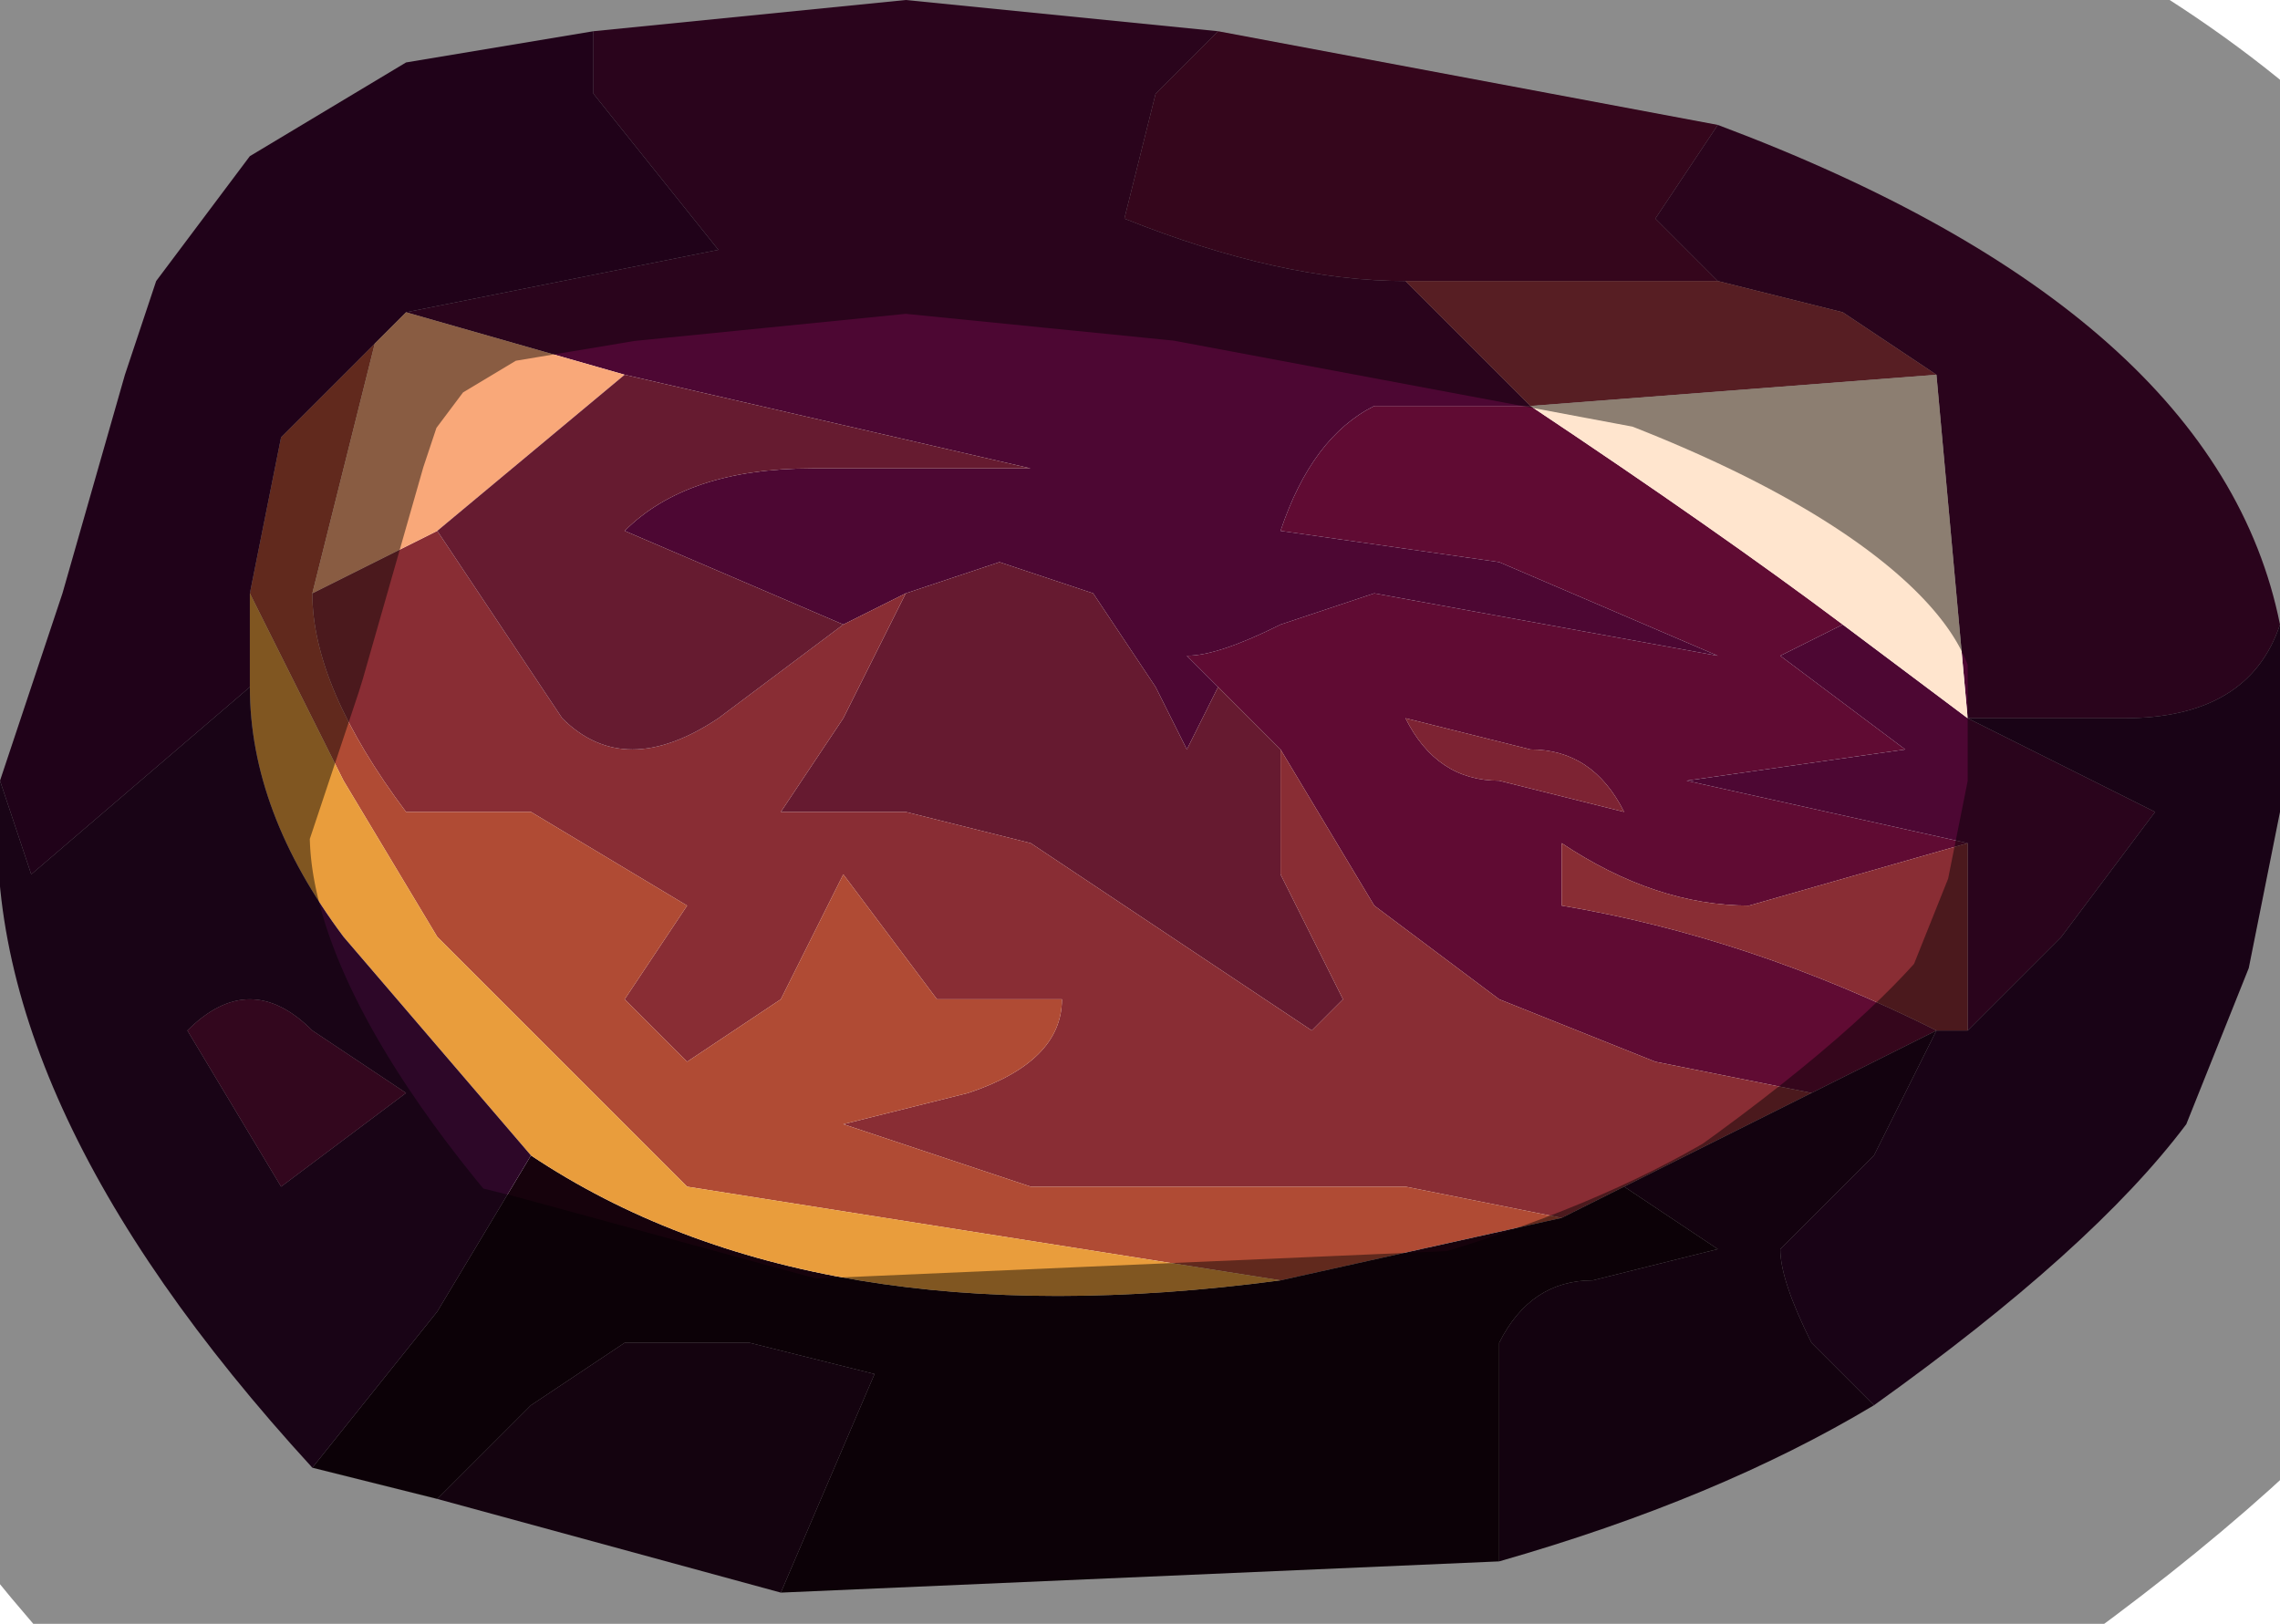 <?xml version="1.0" encoding="UTF-8" standalone="no"?>
<svg xmlns:xlink="http://www.w3.org/1999/xlink" height="2.6px" width="3.65px" xmlns="http://www.w3.org/2000/svg">
  <g transform="matrix(1.0, 0.0, 0.0, 1.0, 1.8, 1.25)">
    <path d="M0.95 -1.05 L0.85 -0.9 0.95 -0.8 0.45 -0.8 Q0.25 -0.8 0.0 -0.9 L0.05 -1.1 0.15 -1.2 0.95 -1.05 M1.15 -0.25 L1.05 -0.2 1.25 -0.05 0.9 0.0 1.35 0.1 1.0 0.2 Q0.85 0.2 0.7 0.1 L0.7 0.2 Q1.0 0.25 1.3 0.4 L1.1 0.5 0.85 0.45 0.6 0.35 0.4 0.2 0.25 -0.05 0.15 -0.15 0.1 -0.2 Q0.15 -0.2 0.25 -0.25 L0.4 -0.3 0.95 -0.2 0.6 -0.35 0.25 -0.4 Q0.3 -0.55 0.4 -0.6 L0.65 -0.6 0.65 -0.6 Q0.95 -0.4 1.15 -0.25 M0.65 -0.05 L0.45 -0.1 Q0.5 0.0 0.6 0.0 L0.8 0.05 Q0.75 -0.05 0.65 -0.05" fill="#600b33" fill-rule="evenodd" stroke="none"/>
    <path d="M0.95 -0.8 L0.85 -0.9 0.95 -1.05 Q1.75 -0.75 1.85 -0.25 1.8 -0.1 1.6 -0.1 L1.35 -0.1 1.65 0.05 1.5 0.25 1.35 0.4 1.35 0.1 0.9 0.0 1.25 -0.05 1.05 -0.2 1.15 -0.25 1.35 -0.1 1.3 -0.65 1.15 -0.75 0.95 -0.8 M0.15 -1.2 L0.05 -1.1 0.0 -0.9 Q0.25 -0.8 0.45 -0.8 L0.65 -0.6 0.4 -0.6 Q0.3 -0.55 0.25 -0.4 L0.6 -0.35 0.95 -0.2 0.4 -0.3 0.25 -0.25 Q0.15 -0.2 0.1 -0.2 L0.15 -0.15 0.1 -0.05 0.05 -0.15 -0.05 -0.3 -0.2 -0.35 -0.35 -0.3 -0.45 -0.25 -0.8 -0.4 Q-0.7 -0.5 -0.5 -0.5 L-0.15 -0.5 -0.8 -0.65 -1.15 -0.75 -0.9 -0.8 -0.65 -0.85 -0.85 -1.1 -0.85 -1.2 -0.35 -1.25 0.15 -1.2" fill="#4d0733" fill-rule="evenodd" stroke="none"/>
    <path d="M0.45 -0.8 L0.95 -0.8 1.15 -0.75 1.3 -0.65 0.65 -0.6 0.45 -0.8 M0.65 -0.6 L0.65 -0.6" fill="#9f3640" fill-rule="evenodd" stroke="none"/>
    <path d="M0.15 -0.15 L0.25 -0.05 0.25 0.15 0.35 0.35 0.3 0.4 -0.15 0.1 -0.35 0.05 -0.55 0.05 -0.45 -0.1 -0.35 -0.3 -0.2 -0.35 -0.05 -0.3 0.05 -0.15 0.1 -0.05 0.15 -0.15" fill="#661a30" fill-rule="evenodd" stroke="none"/>
    <path d="M0.65 -0.05 Q0.75 -0.05 0.8 0.05 L0.6 0.0 Q0.5 0.0 0.45 -0.1 L0.65 -0.05" fill="#7d2333" fill-rule="evenodd" stroke="none"/>
    <path d="M1.35 0.4 L1.5 0.25 1.65 0.05 1.35 -0.1 1.6 -0.1 Q1.8 -0.1 1.85 -0.25 L1.85 0.05 1.8 0.3 1.7 0.55 Q1.55 0.75 1.2 1.0 L1.1 0.9 Q1.05 0.8 1.05 0.75 L1.2 0.6 1.3 0.4 1.35 0.4" fill="#2d0628" fill-rule="evenodd" stroke="none"/>
    <path d="M1.3 -0.65 L1.35 -0.1 1.15 -0.25 Q0.95 -0.4 0.65 -0.6 L1.3 -0.65" fill="#ffe5ce" fill-rule="evenodd" stroke="none"/>
    <path d="M1.35 0.1 L1.35 0.4 1.3 0.4 Q1.0 0.25 0.7 0.2 L0.7 0.1 Q0.85 0.2 1.0 0.2 L1.35 0.1 M-0.35 -0.3 L-0.45 -0.1 -0.55 0.05 -0.35 0.05 -0.15 0.1 0.3 0.4 0.35 0.35 0.25 0.15 0.25 -0.05 0.4 0.2 0.6 0.35 0.85 0.45 1.1 0.5 0.8 0.65 0.7 0.7 0.45 0.65 0.2 0.65 -0.15 0.65 -0.45 0.55 -0.25 0.5 Q-0.1 0.45 -0.1 0.35 L-0.3 0.35 -0.45 0.15 -0.55 0.35 -0.7 0.45 -0.8 0.35 -0.7 0.2 -0.95 0.05 -1.15 0.05 Q-1.3 -0.15 -1.3 -0.3 L-1.1 -0.4 -1.0 -0.25 -0.9 -0.1 Q-0.8 0.0 -0.65 -0.1 L-0.45 -0.25 -0.35 -0.3" fill="#892d34" fill-rule="evenodd" stroke="none"/>
    <path d="M1.1 0.5 L1.3 0.4 1.2 0.6 1.05 0.75 Q1.05 0.8 1.1 0.9 L1.2 1.0 Q0.95 1.15 0.6 1.25 L0.6 0.9 Q0.65 0.8 0.75 0.8 L0.95 0.75 0.8 0.65 1.1 0.5" fill="#23041b" fill-rule="evenodd" stroke="none"/>
    <path d="M-1.3 -0.3 Q-1.3 -0.15 -1.15 0.05 L-0.95 0.05 -0.7 0.2 -0.8 0.35 -0.7 0.45 -0.55 0.35 -0.45 0.15 -0.3 0.35 -0.1 0.35 Q-0.1 0.45 -0.25 0.5 L-0.45 0.55 -0.15 0.65 0.2 0.65 0.45 0.65 0.7 0.7 0.25 0.8 -0.7 0.65 -0.9 0.45 -1.1 0.25 -1.25 0.0 -1.4 -0.3 -1.35 -0.55 -1.2 -0.7 -1.3 -0.3" fill="#b04b34" fill-rule="evenodd" stroke="none"/>
    <path d="M0.7 0.7 L0.8 0.65 0.95 0.75 0.75 0.8 Q0.65 0.8 0.6 0.9 L0.6 1.25 -0.55 1.3 -0.4 0.95 -0.6 0.9 -0.8 0.9 -0.95 1.0 -1.1 1.15 -1.3 1.1 -1.1 0.85 -0.95 0.6 Q-0.5 0.9 0.25 0.8 L0.7 0.7" fill="#16020c" fill-rule="evenodd" stroke="none"/>
    <path d="M-1.15 -0.75 L-1.2 -0.7 -1.35 -0.55 -1.4 -0.3 -1.4 -0.15 -1.75 0.15 -1.8 0.0 -1.7 -0.3 -1.6 -0.65 -1.55 -0.8 -1.4 -1.0 -1.15 -1.15 -0.85 -1.2 -0.85 -1.1 -0.65 -0.85 -0.9 -0.8 -1.15 -0.75" fill="#3a042e" fill-rule="evenodd" stroke="none"/>
    <path d="M-1.2 -0.7 L-1.15 -0.75 -0.8 -0.65 -1.1 -0.4 -1.3 -0.3 -1.2 -0.7" fill="#f9a879" fill-rule="evenodd" stroke="none"/>
    <path d="M0.25 0.8 Q-0.5 0.9 -0.95 0.6 L-1.25 0.25 Q-1.4 0.05 -1.4 -0.15 L-1.4 -0.3 -1.25 0.0 -1.1 0.25 -0.9 0.45 -0.7 0.65 0.25 0.8" fill="#e99d3c" fill-rule="evenodd" stroke="none"/>
    <path d="M-1.1 -0.4 L-0.8 -0.65 -0.15 -0.5 -0.5 -0.5 Q-0.7 -0.5 -0.8 -0.4 L-0.45 -0.25 -0.65 -0.1 Q-0.8 0.0 -0.9 -0.1 L-1.0 -0.25 -1.1 -0.4" fill="#661b30" fill-rule="evenodd" stroke="none"/>
    <path d="M-1.1 1.15 L-0.95 1.0 -0.8 0.9 -0.6 0.9 -0.4 0.95 -0.55 1.3 -1.1 1.15" fill="#24051c" fill-rule="evenodd" stroke="none"/>
    <path d="M-0.95 0.6 L-1.1 0.85 -1.3 1.1 Q-1.85 0.5 -1.8 0.0 L-1.75 0.15 -1.4 -0.15 Q-1.4 0.05 -1.25 0.25 L-0.95 0.6 M-1.15 0.5 L-1.3 0.4 Q-1.4 0.3 -1.5 0.4 L-1.35 0.65 -1.15 0.5" fill="#2d0728" fill-rule="evenodd" stroke="none"/>
    <path d="M-1.15 0.5 L-1.35 0.65 -1.5 0.4 Q-1.4 0.3 -1.3 0.4 L-1.15 0.5" fill="#5c0c37" fill-rule="evenodd" stroke="none"/>
    <path d="M0.95 -1.05 L0.15 -1.2 -0.35 -1.25 -0.85 -1.2 -1.15 -1.15 -1.4 -1.0 -1.55 -0.8 -1.6 -0.65 -1.7 -0.3 -1.8 0.0 Q-1.85 0.5 -1.3 1.1 L-1.1 1.15 -0.55 1.3 0.6 1.25 Q0.95 1.15 1.2 1.0 1.55 0.75 1.7 0.55 L1.8 0.3 1.85 0.05 1.85 -0.25 Q1.75 -0.75 0.95 -1.05 Z" fill="none" stroke="#000000" stroke-linecap="round" stroke-linejoin="round" stroke-opacity="0.451" stroke-width="1.0"/>
  </g>
</svg>
